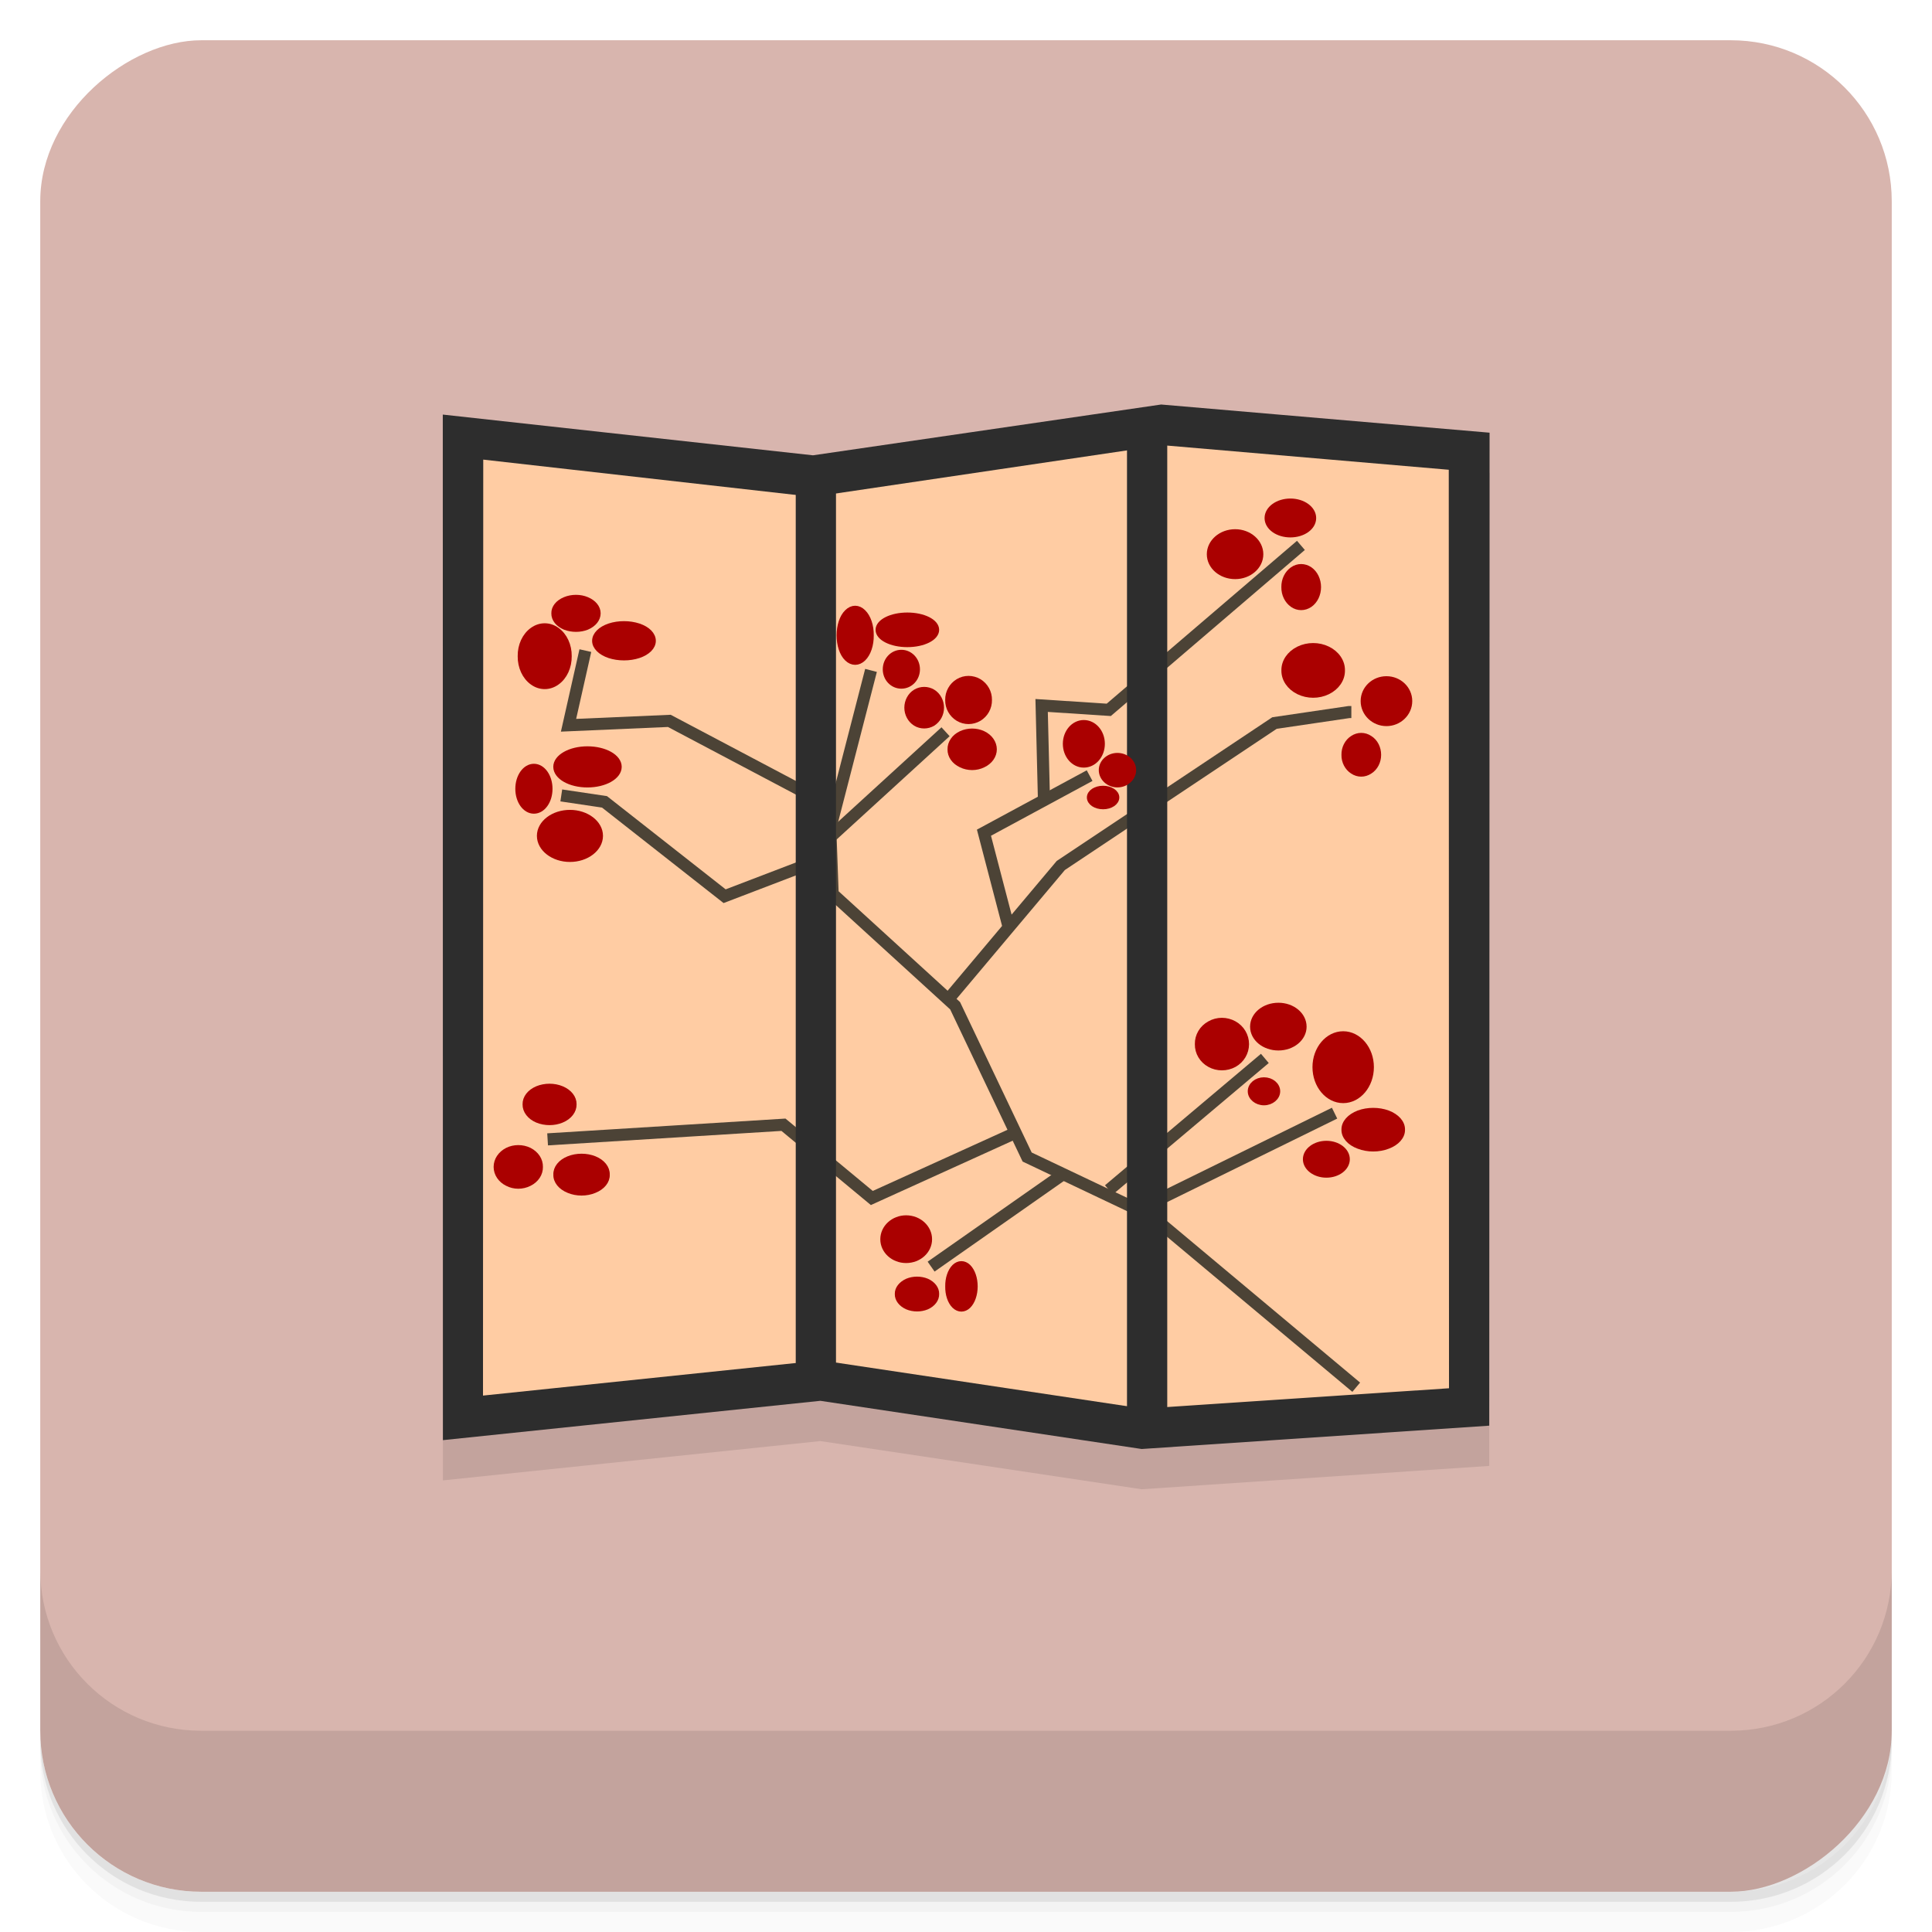 <svg width="48" height="48" version="1.1" viewBox="0 0 48 48" xmlns="http://www.w3.org/2000/svg">
 <defs>
  <linearGradient id="linearGradient4192" x1="-47" x2="-1" y1="24" y2="24" gradientTransform="matrix(0,-1,1,0,25,49.901)" gradientUnits="userSpaceOnUse">
   <stop style="stop-color:#d1a9a1" offset="0"/>
   <stop style="stop-color:#d8b5ae" offset="1"/>
  </linearGradient>
 </defs>
 <path d="m1 43v0.25c0 2.216 1.784 4 4 4h38c2.216 0 4-1.784 4-4v-0.25c0 2.216-1.784 4-4 4h-38c-2.216 0-4-1.784-4-4zm0 0.5v0.5c0 2.216 1.784 4 4 4h38c2.216 0 4-1.784 4-4v-0.5c0 2.216-1.784 4-4 4h-38c-2.216 0-4-1.784-4-4z" style="opacity:.02"/>
 <path d="m1 43.25v0.25c0 2.216 1.784 4 4 4h38c2.216 0 4-1.784 4-4v-0.25c0 2.216-1.784 4-4 4h-38c-2.216 0-4-1.784-4-4z" style="opacity:.05"/>
 <path d="m1 43v0.25c0 2.216 1.784 4 4 4h38c2.216 0 4-1.784 4-4v-0.25c0 2.216-1.784 4-4 4h-38c-2.216 0-4-1.784-4-4z" style="opacity:.1"/>
 <rect transform="rotate(-90)" x="-47" y="1" width="46" height="46" rx="4" style="fill:url(#linearGradient4192)"/>
 <g transform="translate(0,-1004.4)">
  <path d="m1 1043.4v4c0 2.216 1.784 4 4 4h38c2.216 0 4-1.784 4-4v-4c0 2.216-1.784 4-4 4h-38c-2.216 0-4-1.784-4-4z" style="opacity:.1"/>
 </g>
 <path d="m28.848 11.05-8.65 1.262-9.197-1.012 3e-3 25.48 9.378-0.977 7.982 1.197 8.636-0.58 8e-3 -24.67" style="color-rendering:auto;color:#000000;fill-opacity:.098;image-rendering:auto;isolation:auto;mix-blend-mode:normal;shape-rendering:auto;solid-color:#000000;white-space:normal" isolation="auto" mix-blend-mode="normal" white-space="normal"/>
 <path d="m28.848 10.05-8.65 1.262-9.197-1.012 3e-3 25.48 9.378-0.977 7.982 1.197 8.636-0.58 8e-3 -24.67z" style="color-rendering:auto;color:#000000;fill:#2d2d2d;image-rendering:auto;isolation:auto;mix-blend-mode:normal;shape-rendering:auto;solid-color:#000000;white-space:normal" isolation="auto" mix-blend-mode="normal" white-space="normal"/>
 <path d="m28.877 11.06-8.68 1.285-8.191-0.926-6e-3 23.254 8.402-0.875 8 1.199 7.598-0.506-6e-3 -22.82-7.117-0.611z" style="fill:#ffcca3"/>
 <path d="m33.695 34.465-5.074-4.246-3.102-1.473-1.789-3.758-3.043-2.777-0.059-1.633 1.012-3.922" style="fill:none;stroke-width:.3;stroke:#4c4336"/>
 <path d="m28.383 30 4.774-2.344" style="fill:none;stroke-width:.3;stroke:#4c4336"/>
 <path d="m27.55 29.562 3.875-3.266" style="fill:none;stroke-width:.3;stroke:#4c4336"/>
 <path d="m26.473 29.129-3.34 2.34" style="fill:none;stroke-width:.3;stroke:#4c4336"/>
 <path d="m25.324 28.101-3.664 1.663-2.195-1.82-5.86 0.363" style="fill:none;stroke-width:.3;stroke:#4c4336"/>
 <path d="m23.609 24.769 2.746-3.266 5.309-3.539 1.851-0.273h0.059" style="fill:none;stroke-width:.3;stroke:#4c4336"/>
 <path d="m25.043 22.973-0.597-2.285 2.625-1.418" style="fill:none;stroke-width:.3;stroke:#4c4336"/>
 <path d="m25.938 19.922-0.059-2.395 1.668 0.109 4.774-4.086" style="fill:none;stroke-width:.3;stroke:#4c4336"/>
 <path d="m20.629 20.797 2.863-2.617" style="fill:none;stroke-width:.3;stroke:#4c4336"/>
 <path d="m20.567 21.285-2.564 0.981-2.984-2.344-1.074-0.16" style="fill:none;stroke-width:.3;stroke:#4c4336"/>
 <path d="m20.746 20.086-4.117-2.176-2.504 0.109 0.418-1.855" style="fill:none;stroke-width:.3;stroke:#4c4336"/>
 <path d="m19.77 11.808v22.547h1v-22.547h-1z" style="color-rendering:auto;color:#000000;fill:#2d2d2d;image-rendering:auto;isolation:auto;mix-blend-mode:normal;shape-rendering:auto;solid-color:#000000;white-space:normal" isolation="auto" mix-blend-mode="normal" white-space="normal"/>
 <path d="m28 10.5v24.891h1v-24.891h-1z" style="color-rendering:auto;color:#000000;fill:#2d2d2d;image-rendering:auto;isolation:auto;mix-blend-mode:normal;shape-rendering:auto;solid-color:#000000;white-space:normal" isolation="auto" mix-blend-mode="normal" white-space="normal"/>
 <path d="m35.012 17.418c0 0.301-0.254 0.547-0.566 0.547s-0.566-0.246-0.566-0.547 0.254-0.543 0.566-0.543 0.566 0.242 0.566 0.543" style="fill:#a00;stroke-width:.15;stroke:#a00"/>
 <path d="m34.239 18.754c0 0.164-0.078 0.32-0.211 0.402-0.129 0.086-0.289 0.086-0.418 0-0.129-0.082-0.211-0.238-0.207-0.402-0.004-0.168 0.078-0.324 0.207-0.406 0.129-0.086 0.289-0.086 0.418 0 0.133 0.082 0.211 0.238 0.211 0.406" style="fill:#a00;stroke-width:.15;stroke:#a00"/>
 <path d="m33.34 16.656c0.004 0.215-0.133 0.414-0.355 0.523-0.223 0.109-0.496 0.109-0.719 0s-0.359-0.309-0.355-0.523c-0.004-0.215 0.133-0.414 0.355-0.523s0.496-0.109 0.719 0c0.223 0.109 0.359 0.309 0.355 0.523" style="fill:#a00;stroke-width:.15;stroke:#a00"/>
 <path d="m32.746 14.586c0 0.176-0.078 0.34-0.207 0.43-0.133 0.09-0.293 0.09-0.422 0s-0.211-0.254-0.207-0.43c-0.004-0.176 0.078-0.34 0.207-0.43s0.289-0.09 0.422 0c0.129 0.09 0.207 0.254 0.207 0.43" style="fill:#a00;stroke-width:.15;stroke:#a00"/>
 <path d="m31.312 13.77c0 0.301-0.281 0.543-0.625 0.543-0.348 0-0.629-0.242-0.629-0.543s0.281-0.547 0.629-0.547c0.344 0 0.625 0.246 0.625 0.547" style="fill:#a00;stroke-width:.15;stroke:#a00"/>
 <path d="m31.731 27.113c0 0.148-0.148 0.273-0.328 0.273s-0.328-0.125-0.328-0.273c0-0.152 0.148-0.273 0.328-0.273 0.18 0 0.328 0.121 0.328 0.273" style="fill:#a00;stroke-width:.15;stroke:#a00"/>
 <path d="m32.387 25.508c0 0.285-0.281 0.516-0.625 0.516-0.348 0-0.629-0.23-0.629-0.516 0-0.289 0.281-0.52 0.629-0.52 0.344 0 0.625 0.23 0.625 0.52" style="fill:#a00;stroke-width:.15;stroke:#a00"/>
 <path d="m30.957 25.941c0 0.207-0.113 0.398-0.297 0.5-0.187 0.102-0.418 0.102-0.602 0-0.187-0.102-0.301-0.293-0.297-0.5-0.004-0.207 0.109-0.398 0.297-0.5 0.184-0.105 0.414-0.105 0.602 0 0.184 0.102 0.297 0.293 0.297 0.5" style="fill:#a00;stroke-width:.15;stroke:#a00"/>
 <path d="m34.832 28.067c0.004 0.164-0.133 0.32-0.355 0.402-0.223 0.086-0.496 0.086-0.719 0-0.223-0.082-0.359-0.238-0.355-0.402-0.004-0.168 0.133-0.32 0.355-0.406 0.223-0.082 0.496-0.082 0.719 0 0.223 0.086 0.359 0.238 0.355 0.406" style="fill:#a00;stroke-width:.15;stroke:#a00"/>
 <path d="m27.734 19.812c0 0.121-0.148 0.219-0.328 0.219-0.184 0-0.328-0.098-0.328-0.219 0-0.117 0.144-0.215 0.328-0.215 0.18 0 0.328 0.098 0.328 0.215" style="fill:#a00;stroke-width:.15;stroke:#a00"/>
 <path d="m33.461 28.801c0 0.211-0.227 0.383-0.508 0.383-0.277 0-0.508-0.172-0.508-0.383 0-0.211 0.23-0.383 0.508-0.383 0.281 0 0.508 0.172 0.508 0.383" style="fill:#a00;stroke-width:.15;stroke:#a00"/>
 <path d="m23.082 30.789c0 0.285-0.254 0.516-0.57 0.516-0.312 0-0.566-0.23-0.566-0.516s0.254-0.52 0.566-0.52c0.316 0 0.57 0.234 0.57 0.52" style="fill:#a00;stroke-width:.15;stroke:#a00"/>
 <path d="m24.215 31.961c0 0.195-0.063 0.379-0.164 0.477s-0.23 0.098-0.332 0c-0.102-0.098-0.164-0.281-0.16-0.477-0.004-0.199 0.059-0.379 0.16-0.48 0.102-0.098 0.23-0.098 0.332 0 0.102 0.102 0.164 0.281 0.164 0.48" style="fill:#a00;stroke-width:.15;stroke:#a00"/>
 <path d="m32.625 12.871c0 0.227-0.254 0.406-0.566 0.406s-0.566-0.18-0.566-0.406 0.254-0.41 0.566-0.41 0.566 0.184 0.566 0.41" style="fill:#a00;stroke-width:.15;stroke:#a00"/>
 <path d="m24.57 17.391c0.004 0.187-0.094 0.359-0.25 0.453-0.16 0.094-0.355 0.094-0.512 0-0.156-0.094-0.254-0.266-0.25-0.453-0.004-0.187 0.094-0.359 0.25-0.453 0.156-0.094 0.352-0.094 0.512 0 0.156 0.094 0.254 0.266 0.25 0.453" style="fill:#a00;stroke-width:.15;stroke:#a00"/>
 <path d="m27.375 18.48c0 0.285-0.199 0.516-0.449 0.516-0.246 0-0.445-0.23-0.445-0.516s0.199-0.516 0.445-0.516c0.25 0 0.449 0.23 0.449 0.516" style="fill:#a00;stroke-width:.15;stroke:#a00"/>
 <path d="m24.691 18.617c0 0.156-0.102 0.301-0.27 0.379-0.164 0.082-0.371 0.082-0.539 0-0.168-0.078-0.27-0.223-0.266-0.379-0.004-0.156 0.098-0.305 0.266-0.383 0.168-0.078 0.375-0.078 0.539 0 0.168 0.078 0.27 0.227 0.27 0.383" style="fill:#a00;stroke-width:.15;stroke:#a00"/>
 <path d="m21.633 15.785c0.004 0.234-0.07 0.453-0.191 0.57-0.121 0.117-0.27 0.117-0.391 0-0.121-0.117-0.191-0.336-0.191-0.57 0-0.234 0.07-0.453 0.191-0.57 0.121-0.121 0.27-0.121 0.391 0 0.121 0.117 0.195 0.336 0.191 0.57" style="fill:#a00;stroke-width:.15;stroke:#a00"/>
 <path d="m14.129 16.301c0.004 0.266-0.109 0.512-0.297 0.645-0.184 0.133-0.414 0.133-0.598 0-0.187-0.133-0.301-0.379-0.297-0.645-0.004-0.262 0.109-0.508 0.297-0.641 0.184-0.133 0.414-0.133 0.598 0 0.187 0.133 0.301 0.379 0.297 0.641" style="fill:#a00;stroke-width:.15;stroke:#a00"/>
 <path d="m15.371 19.051c0 0.242-0.348 0.438-0.777 0.438-0.426 0-0.773-0.195-0.773-0.438 0-0.238 0.348-0.434 0.773-0.434 0.43 0 0.777 0.195 0.777 0.434" style="fill:#a00;stroke-width:.15;stroke:#a00"/>
 <path d="m14.906 20.766c0 0.316-0.336 0.574-0.746 0.574s-0.746-0.258-0.746-0.574c0-0.313 0.336-0.57 0.746-0.57s0.746 0.258 0.746 0.57" style="fill:#a00;stroke-width:.15;stroke:#a00"/>
 <path d="m14.848 15.238c0 0.137-0.102 0.266-0.27 0.336-0.164 0.066-0.371 0.066-0.539 0-0.168-0.07-0.27-0.199-0.266-0.336-0.004-0.137 0.098-0.262 0.266-0.332 0.168-0.07 0.375-0.07 0.539 0 0.168 0.07 0.27 0.195 0.27 0.332" style="fill:#a00;stroke-width:.15;stroke:#a00"/>
 <path d="m13.652 19.598c0 0.301-0.172 0.543-0.387 0.543-0.215 0-0.387-0.242-0.387-0.543s0.172-0.547 0.387-0.547 0.387 0.246 0.387 0.547" style="fill:#a00;stroke-width:.15;stroke:#a00"/>
 <path d="m28.152 19.133c0 0.195-0.176 0.355-0.391 0.355-0.211 0-0.387-0.16-0.387-0.355s0.176-0.352 0.387-0.352c0.215 0 0.391 0.156 0.391 0.352" style="fill:#a00;stroke-width:.15;stroke:#a00"/>
 <path d="m13.414 28.992c0.004 0.164-0.098 0.32-0.266 0.402-0.168 0.086-0.375 0.086-0.539 0-0.168-0.082-0.27-0.238-0.27-0.402 0-0.168 0.102-0.32 0.27-0.406 0.164-0.082 0.371-0.082 0.539 0 0.168 0.086 0.27 0.238 0.266 0.406" style="fill:#a00;stroke-width:.15;stroke:#a00"/>
 <path d="m15.074 29.184c0.008 0.156-0.113 0.305-0.309 0.383-0.195 0.082-0.438 0.082-0.633 0-0.195-0.078-0.316-0.227-0.309-0.383-0.008-0.16 0.113-0.309 0.309-0.387 0.195-0.078 0.438-0.078 0.633 0 0.195 0.078 0.316 0.227 0.309 0.387" style="fill:#a00;stroke-width:.15;stroke:#a00"/>
 <path d="m14.25 27.437c0.004 0.156-0.109 0.305-0.297 0.383-0.184 0.078-0.414 0.078-0.602 0-0.184-0.078-0.297-0.227-0.293-0.383-0.004-0.156 0.109-0.301 0.293-0.379 0.187-0.078 0.418-0.078 0.602 0 0.187 0.078 0.301 0.223 0.297 0.379" style="fill:#a00;stroke-width:.15;stroke:#a00"/>
 <path d="m22.781 16.629c0 0.227-0.172 0.406-0.387 0.406s-0.387-0.18-0.387-0.406c0-0.227 0.172-0.41 0.387-0.41s0.387 0.184 0.387 0.41" style="fill:#a00;stroke-width:.15;stroke:#a00"/>
 <path d="m23.258 15.648c0 0.195-0.32 0.355-0.715 0.355s-0.715-0.16-0.715-0.355 0.32-0.355 0.715-0.355 0.715 0.16 0.715 0.355" style="fill:#a00;stroke-width:.15;stroke:#a00"/>
 <path d="m23.379 17.582c0 0.156-0.078 0.301-0.207 0.383-0.129 0.078-0.293 0.078-0.422 0-0.129-0.082-0.207-0.227-0.207-0.383s0.078-0.305 0.207-0.383 0.293-0.078 0.422 0c0.129 0.078 0.207 0.227 0.207 0.383" style="fill:#a00;stroke-width:.15;stroke:#a00"/>
 <path d="m34.059 26.512c0 0.453-0.309 0.82-0.688 0.82s-0.688-0.367-0.688-0.82c0-0.449 0.309-0.816 0.688-0.816 0.379 0 0.688 0.367 0.688 0.816" style="fill:#a00;stroke-width:.15;stroke:#a00"/>
 <path d="m16.219 15.922c0 0.145-0.133 0.281-0.355 0.355-0.223 0.074-0.5 0.074-0.723 0-0.219-0.074-0.355-0.211-0.355-0.355 0-0.148 0.137-0.285 0.355-0.359 0.223-0.074 0.5-0.074 0.723 0 0.223 0.074 0.355 0.211 0.355 0.359" style="fill:#a00;stroke-width:.15;stroke:#a00"/>
 <path d="m23.258 32.148c0.004 0.129-0.086 0.246-0.234 0.313-0.148 0.062-0.332 0.062-0.48 0-0.148-0.066-0.242-0.184-0.238-0.313-0.004-0.125 0.09-0.242 0.238-0.309 0.148-0.062 0.332-0.062 0.48 0 0.148 0.066 0.238 0.184 0.234 0.309" style="fill:#a00;stroke-width:.15;stroke:#a00"/>
</svg>

